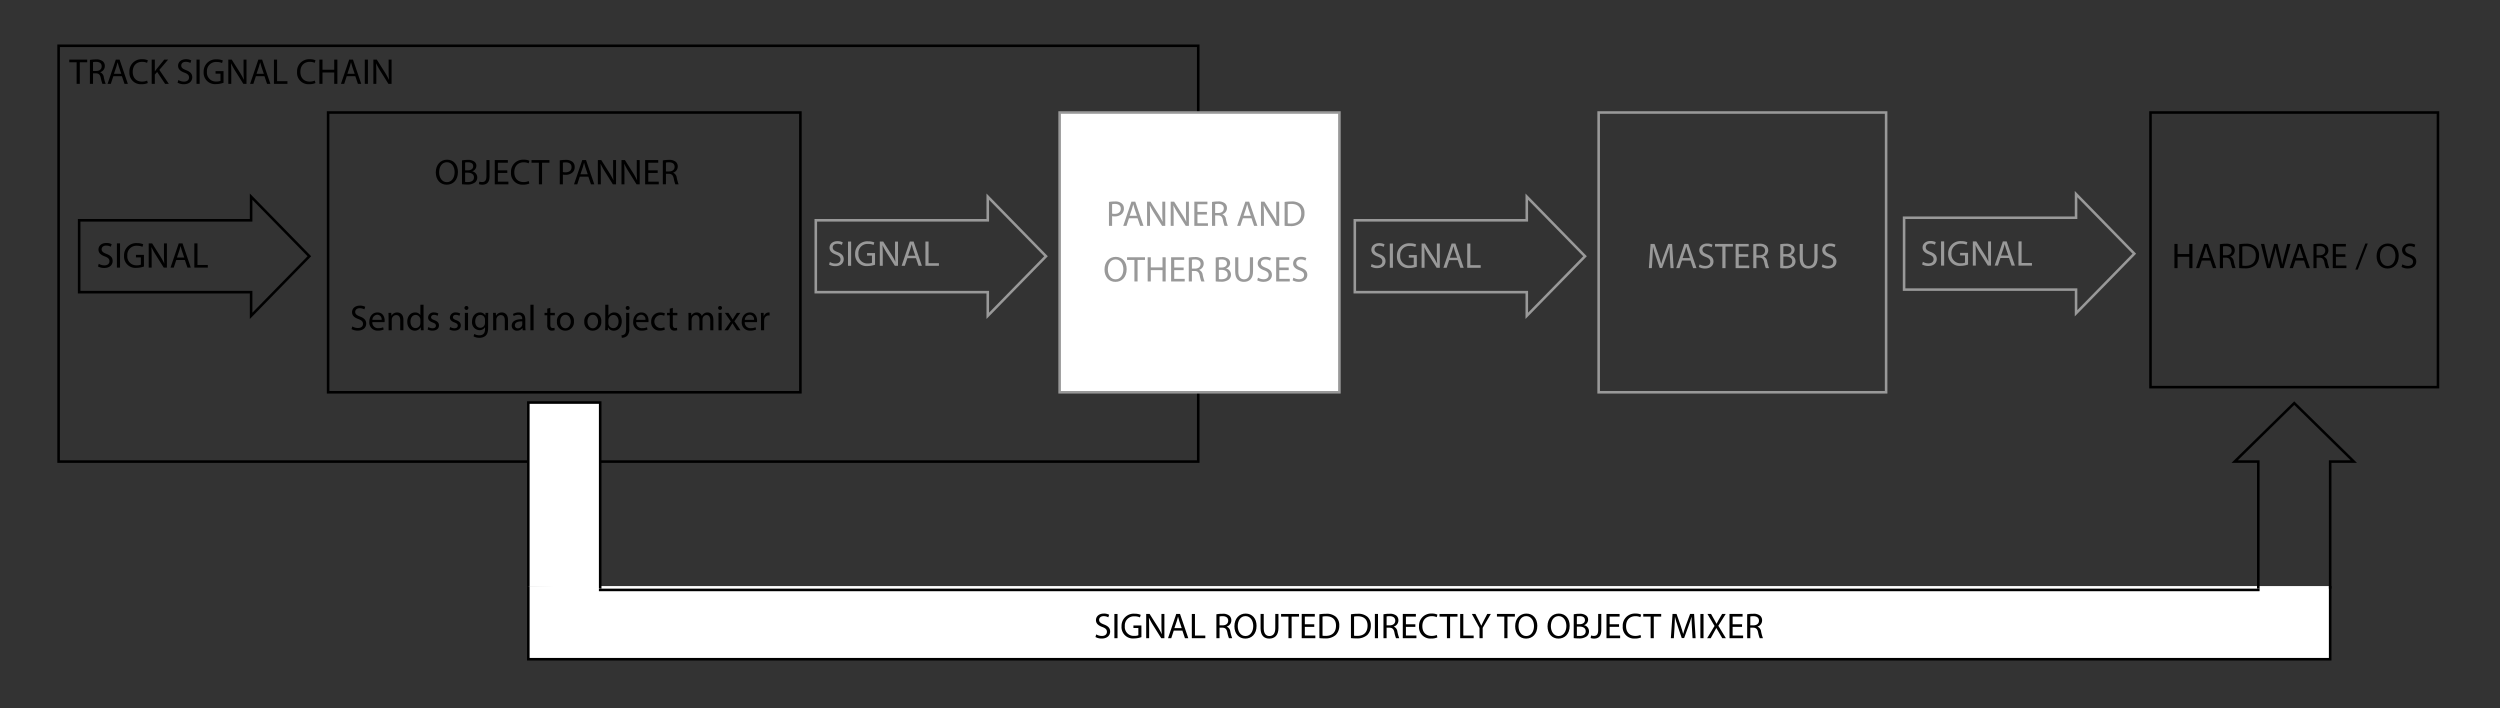 <svg id="Layer_1" data-name="Layer 1" xmlns="http://www.w3.org/2000/svg" width="974" height="276" viewBox="0 0 974 276"><rect x="0" y="0" width="974" height="276" fill="#333333" stroke="none"/><defs><style>.cls-1,.cls-3{fill:none;}.cls-1,.cls-2{stroke:#000;}.cls-1,.cls-2,.cls-3,.cls-4{stroke-miterlimit:10;}.cls-2,.cls-4{fill:#fff;}.cls-3,.cls-4{stroke:#999;}.cls-5{fill:#999;}</style></defs><rect class="cls-1" x="22.833" y="17.833" width="444" height="162"/><polyline class="cls-2" points="205.833 228.333 205.833 256.833 907.833 256.833 907.833 228.333"/><line class="cls-2" x1="880.333" y1="229.833" x2="233.333" y2="229.833"/><polyline class="cls-2" points="233.833 229.333 233.833 156.833 205.833 156.833 205.833 228.333"/><polyline class="cls-1" points="907.833 229.333 907.833 179.833 917.048 179.833 893.836 157.06 870.619 179.833 879.833 179.833 879.833 229.333"/><rect class="cls-1" x="127.833" y="43.833" width="184" height="109"/><rect class="cls-3" x="622.833" y="43.833" width="112" height="109"/><rect class="cls-4" x="412.833" y="43.833" width="109" height="109"/><path d="M178.412,66.988c0,3.25-1.974,4.973-4.383,4.973-2.494,0-4.245-1.933-4.245-4.791,0-3,1.863-4.958,4.384-4.958C176.745,62.212,178.412,64.187,178.412,66.988Zm-7.326.154c0,2.018,1.093,3.825,3.012,3.825s3.025-1.78,3.025-3.923c0-1.877-.98-3.838-3.01-3.838S171.086,65.069,171.086,67.142Z"/><path d="M179.99,62.492a11.814,11.814,0,0,1,2.227-.2,3.9,3.9,0,0,1,2.591.686,1.982,1.982,0,0,1,.785,1.667,2.241,2.241,0,0,1-1.6,2.073v.028a2.434,2.434,0,0,1,1.948,2.368,2.551,2.551,0,0,1-.8,1.891,4.747,4.747,0,0,1-3.264.882,14.244,14.244,0,0,1-1.891-.112Zm1.218,3.866h1.107c1.289,0,2.045-.672,2.045-1.583,0-1.106-.84-1.541-2.073-1.541a5.244,5.244,0,0,0-1.079.084Zm0,4.525a6.545,6.545,0,0,0,1.023.055c1.261,0,2.424-.462,2.424-1.835,0-1.288-1.108-1.82-2.438-1.82h-1.009Z"/><path d="M189.511,62.366h1.218v6.317c0,2.508-1.233,3.278-2.858,3.278a3.944,3.944,0,0,1-1.3-.224l.182-.994a2.911,2.911,0,0,0,1.023.182c1.093,0,1.737-.491,1.737-2.34Z"/><path d="M197.647,67.381h-3.67v3.4h4.09v1.022h-5.309V62.366h5.1v1.023h-3.88v2.983h3.67Z"/><path d="M206.243,71.5a6.048,6.048,0,0,1-2.493.448,4.413,4.413,0,0,1-4.665-4.777,4.7,4.7,0,0,1,4.931-4.958,5.06,5.06,0,0,1,2.241.42l-.294,1a4.422,4.422,0,0,0-1.905-.393c-2.213,0-3.684,1.415-3.684,3.894,0,2.312,1.331,3.8,3.628,3.8a4.888,4.888,0,0,0,1.99-.393Z"/><path d="M209.951,63.4h-2.872V62.366h6.99V63.4h-2.886v8.405h-1.232Z"/><path d="M218.083,62.478a14.144,14.144,0,0,1,2.34-.182,3.884,3.884,0,0,1,2.648.784,2.545,2.545,0,0,1,.826,1.976,2.778,2.778,0,0,1-.729,2.017,3.912,3.912,0,0,1-2.885,1.036,4.2,4.2,0,0,1-.981-.084v3.782h-1.219Zm1.219,4.553a4.154,4.154,0,0,0,1.009.1c1.471,0,2.367-.714,2.367-2.017,0-1.246-.883-1.848-2.227-1.848a5.193,5.193,0,0,0-1.149.1Z"/><path d="M225.882,68.837l-.98,2.97h-1.261l3.207-9.441h1.471l3.221,9.441h-1.3l-1.009-2.97Zm3.1-.952-.925-2.718c-.21-.616-.351-1.176-.49-1.722h-.028c-.14.56-.294,1.134-.477,1.708l-.924,2.732Z"/><path d="M232.923,71.807V62.366h1.331l3.026,4.776a26.744,26.744,0,0,1,1.695,3.068L239,70.2c-.111-1.261-.139-2.409-.139-3.88v-3.95h1.148v9.441h-1.232l-3-4.791a29.976,29.976,0,0,1-1.765-3.151l-.042.014c.07,1.19.1,2.325.1,3.894v4.034Z"/><path d="M242.135,71.807V62.366h1.331l3.026,4.776a26.744,26.744,0,0,1,1.7,3.068l.027-.014c-.111-1.261-.139-2.409-.139-3.88v-3.95h1.148v9.441h-1.232l-3-4.791a29.8,29.8,0,0,1-1.765-3.151l-.042.014c.07,1.19.1,2.325.1,3.894v4.034Z"/><path d="M256.236,67.381h-3.67v3.4h4.09v1.022h-5.309V62.366h5.1v1.023h-3.88v2.983h3.67Z"/><path d="M258.235,62.492a12.7,12.7,0,0,1,2.34-.2,3.864,3.864,0,0,1,2.731.77,2.354,2.354,0,0,1,.742,1.793,2.478,2.478,0,0,1-1.779,2.409v.042a2.356,2.356,0,0,1,1.387,1.906,15.039,15.039,0,0,0,.728,2.591h-1.261a12.245,12.245,0,0,1-.63-2.255c-.28-1.3-.785-1.793-1.891-1.835h-1.149v4.09h-1.218Zm1.218,4.3H260.7c1.3,0,2.128-.714,2.128-1.793,0-1.218-.882-1.751-2.17-1.765a4.963,4.963,0,0,0-1.206.113Z"/><path d="M29.858,24.262H26.987V23.226h6.989v1.036H31.09v8.405H29.858Z"/><path d="M35.023,23.352a12.7,12.7,0,0,1,2.34-.2,3.864,3.864,0,0,1,2.731.77,2.354,2.354,0,0,1,.742,1.793,2.478,2.478,0,0,1-1.779,2.409v.042a2.356,2.356,0,0,1,1.387,1.906,15.039,15.039,0,0,0,.728,2.591H39.911a12.184,12.184,0,0,1-.629-2.256c-.281-1.3-.786-1.793-1.892-1.835H36.242v4.091H35.023Zm1.219,4.3h1.247c1.3,0,2.129-.714,2.129-1.793,0-1.219-.883-1.751-2.171-1.765a5.015,5.015,0,0,0-1.205.112Z"/><path d="M44.152,29.7l-.981,2.97H41.91l3.208-9.441h1.47l3.222,9.441h-1.3L47.5,29.7Zm3.095-.953-.924-2.717c-.21-.616-.351-1.177-.491-1.722H45.8c-.14.56-.294,1.134-.477,1.708L44.4,28.744Z"/><path d="M57.58,32.359a6.048,6.048,0,0,1-2.493.448,4.413,4.413,0,0,1-4.665-4.777,4.7,4.7,0,0,1,4.931-4.958,5.06,5.06,0,0,1,2.241.42l-.294.995a4.422,4.422,0,0,0-1.9-.393c-2.213,0-3.684,1.415-3.684,3.894,0,2.312,1.331,3.8,3.628,3.8a4.88,4.88,0,0,0,1.989-.393Z"/><path d="M59.1,23.226h1.219v4.552h.042c.252-.364.5-.7.742-1.008l2.886-3.544H65.5l-3.418,4.006,3.685,5.435H64.326L61.217,28.03l-.9,1.037v3.6H59.1Z"/><path d="M69.49,31.182a4.314,4.314,0,0,0,2.185.616c1.246,0,1.975-.658,1.975-1.611,0-.882-.5-1.386-1.78-1.877-1.54-.546-2.493-1.344-2.493-2.675,0-1.471,1.219-2.563,3.054-2.563a4.289,4.289,0,0,1,2.087.462l-.336,1a3.749,3.749,0,0,0-1.793-.449c-1.288,0-1.778.77-1.778,1.415,0,.882.574,1.317,1.877,1.821,1.6.616,2.409,1.386,2.409,2.773,0,1.457-1.079,2.718-3.306,2.718a4.873,4.873,0,0,1-2.41-.6Z"/><path d="M77.779,23.226v9.441H76.56V23.226Z"/><path d="M87.091,32.246a8.761,8.761,0,0,1-2.9.519A4.435,4.435,0,0,1,79.345,28a4.735,4.735,0,0,1,5.113-4.874,5.841,5.841,0,0,1,2.354.434l-.3.994a4.893,4.893,0,0,0-2.087-.406,3.531,3.531,0,0,0-3.8,3.8,3.46,3.46,0,0,0,3.642,3.81A3.978,3.978,0,0,0,85.9,31.5V28.689H83.982v-.981h3.109Z"/><path d="M88.95,32.667V23.226h1.331L93.306,28A26.744,26.744,0,0,1,95,31.07l.028-.014c-.112-1.261-.14-2.409-.14-3.88v-3.95h1.148v9.441H94.805l-3-4.791a30.067,30.067,0,0,1-1.765-3.152L90,24.739c.071,1.19.1,2.325.1,3.894v4.034Z"/><path d="M99.689,29.7l-.981,2.97h-1.26l3.207-9.441h1.47l3.222,9.441h-1.3l-1.008-2.97Zm3.1-.953-.925-2.717c-.21-.616-.351-1.177-.491-1.722h-.028c-.14.56-.294,1.134-.476,1.708l-.924,2.731Z"/><path d="M106.73,23.226h1.219v8.418h4.034v1.023H106.73Z"/><path d="M122.9,32.359a6.055,6.055,0,0,1-2.493.448,4.413,4.413,0,0,1-4.666-4.777,4.7,4.7,0,0,1,4.931-4.958,5.06,5.06,0,0,1,2.241.42l-.294.995a4.422,4.422,0,0,0-1.905-.393c-2.213,0-3.683,1.415-3.683,3.894,0,2.312,1.331,3.8,3.627,3.8a4.885,4.885,0,0,0,1.99-.393Z"/><path d="M125.644,23.226v3.95h4.566v-3.95h1.233v9.441H130.21V28.241h-4.566v4.426h-1.219V23.226Z"/><path d="M135.08,29.7l-.98,2.97h-1.261l3.207-9.441h1.471l3.222,9.441h-1.3l-1.009-2.97Zm3.1-.953-.925-2.717c-.21-.616-.35-1.177-.49-1.722h-.028c-.14.56-.294,1.134-.477,1.708l-.924,2.731Z"/><path d="M143.34,23.226v9.441h-1.219V23.226Z"/><path d="M145.467,32.667V23.226H146.8L149.824,28a26.744,26.744,0,0,1,1.695,3.068l.027-.014c-.111-1.261-.139-2.409-.139-3.88v-3.95h1.148v9.441h-1.232l-3-4.791a29.709,29.709,0,0,1-1.765-3.152l-.042.015c.07,1.19.1,2.325.1,3.894v4.034Z"/><path class="cls-5" d="M650.606,100.324c-.07-1.317-.154-2.9-.14-4.077h-.042c-.322,1.107-.715,2.284-1.19,3.586l-1.667,4.581h-.925l-1.526-4.5c-.449-1.331-.828-2.55-1.093-3.671h-.029c-.028,1.177-.1,2.76-.181,4.175l-.253,4.048H642.4l.658-9.441h1.555l1.611,4.567c.392,1.162.714,2.2.952,3.179h.042c.238-.952.574-1.989,1-3.179l1.681-4.567h1.555l.588,9.441h-1.191Z"/><path class="cls-5" d="M655.293,101.5l-.98,2.97h-1.261l3.207-9.441h1.471l3.221,9.441h-1.3l-1.009-2.97Zm3.1-.952-.925-2.718c-.21-.616-.35-1.176-.49-1.722h-.028c-.14.56-.294,1.134-.477,1.708l-.924,2.732Z"/><path class="cls-5" d="M662.165,102.985a4.311,4.311,0,0,0,2.186.616c1.246,0,1.975-.658,1.975-1.61,0-.883-.5-1.387-1.78-1.877-1.54-.547-2.493-1.345-2.493-2.676,0-1.47,1.219-2.563,3.054-2.563a4.289,4.289,0,0,1,2.087.462l-.336.995a3.751,3.751,0,0,0-1.793-.448c-1.288,0-1.779.77-1.779,1.414,0,.883.575,1.317,1.877,1.821,1.6.617,2.41,1.387,2.41,2.773,0,1.457-1.08,2.718-3.306,2.718a4.885,4.885,0,0,1-2.41-.6Z"/><path class="cls-5" d="M671.029,96.065h-2.871V95.029h6.989v1.036h-2.886v8.405h-1.232Z"/><path class="cls-5" d="M681.082,100.044h-3.67v3.4h4.09v1.022h-5.308V95.029h5.1v1.023h-3.88v2.983h3.67Z"/><path class="cls-5" d="M683.081,95.155a12.71,12.71,0,0,1,2.34-.2,3.865,3.865,0,0,1,2.732.77,2.357,2.357,0,0,1,.742,1.793,2.477,2.477,0,0,1-1.779,2.409v.042a2.353,2.353,0,0,1,1.386,1.906,15.1,15.1,0,0,0,.729,2.591H687.97a12.245,12.245,0,0,1-.63-2.255c-.28-1.3-.785-1.793-1.891-1.835H684.3v4.09h-1.219Zm1.219,4.3h1.247c1.3,0,2.129-.714,2.129-1.793,0-1.218-.883-1.751-2.171-1.765a4.946,4.946,0,0,0-1.205.113Z"/><path class="cls-5" d="M693.581,95.155a11.826,11.826,0,0,1,2.228-.2,3.9,3.9,0,0,1,2.591.686,1.982,1.982,0,0,1,.785,1.667,2.243,2.243,0,0,1-1.6,2.073v.028a2.435,2.435,0,0,1,1.948,2.368,2.551,2.551,0,0,1-.8,1.891,4.748,4.748,0,0,1-3.264.882,14.275,14.275,0,0,1-1.892-.112Zm1.219,3.866h1.107c1.289,0,2.044-.672,2.044-1.583,0-1.106-.839-1.541-2.073-1.541a5.232,5.232,0,0,0-1.078.084Zm0,4.525a6.537,6.537,0,0,0,1.023.055c1.26,0,2.423-.462,2.423-1.835,0-1.288-1.107-1.82-2.437-1.82H694.8Z"/><path class="cls-5" d="M702.388,95.029v5.589c0,2.115.938,3.012,2.2,3.012,1.4,0,2.3-.925,2.3-3.012V95.029h1.234v5.505c0,2.9-1.528,4.09-3.573,4.09-1.932,0-3.389-1.107-3.389-4.034V95.029Z"/><path class="cls-5" d="M710.059,102.985a4.31,4.31,0,0,0,2.185.616c1.247,0,1.975-.658,1.975-1.61,0-.883-.5-1.387-1.779-1.877-1.54-.547-2.493-1.345-2.493-2.676,0-1.47,1.218-2.563,3.053-2.563a4.289,4.289,0,0,1,2.087.462l-.336.995a3.744,3.744,0,0,0-1.793-.448c-1.288,0-1.779.77-1.779,1.414,0,.883.575,1.317,1.878,1.821,1.6.617,2.409,1.387,2.409,2.773,0,1.457-1.079,2.718-3.306,2.718a4.885,4.885,0,0,1-2.41-.6Z"/><path d="M427.1,247.156a4.311,4.311,0,0,0,2.186.616c1.246,0,1.974-.658,1.974-1.611,0-.882-.5-1.386-1.779-1.876-1.54-.547-2.493-1.345-2.493-2.676,0-1.47,1.218-2.563,3.053-2.563a4.289,4.289,0,0,1,2.087.462l-.336.995a3.744,3.744,0,0,0-1.793-.448c-1.288,0-1.778.77-1.778,1.414,0,.882.574,1.317,1.877,1.821,1.6.617,2.409,1.387,2.409,2.774,0,1.456-1.079,2.717-3.305,2.717a4.886,4.886,0,0,1-2.411-.6Z"/><path d="M435.385,239.2v9.441h-1.219V239.2Z"/><path d="M444.7,248.221a8.794,8.794,0,0,1-2.9.518,4.435,4.435,0,0,1-4.847-4.763,4.736,4.736,0,0,1,5.114-4.874,5.836,5.836,0,0,1,2.353.434l-.3,1a4.872,4.872,0,0,0-2.087-.407,3.531,3.531,0,0,0-3.8,3.8,3.46,3.46,0,0,0,3.641,3.81,3.974,3.974,0,0,0,1.625-.252v-2.815h-1.919v-.981h3.11Z"/><path d="M446.556,248.641V239.2h1.331l3.025,4.776a26.609,26.609,0,0,1,1.7,3.068l.027-.014c-.111-1.261-.14-2.409-.14-3.88V239.2h1.149v9.441h-1.233l-3-4.791a29.962,29.962,0,0,1-1.764-3.151l-.042.014c.07,1.19.1,2.325.1,3.894v4.034Z"/><path d="M457.3,245.671l-.98,2.97h-1.261l3.207-9.441h1.471l3.221,9.441h-1.3l-1.008-2.97Zm3.1-.952L459.466,242c-.21-.616-.35-1.176-.49-1.722h-.028c-.14.56-.294,1.134-.477,1.708l-.924,2.732Z"/><path d="M464.335,239.2h1.219v8.418h4.034v1.023h-5.253Z"/><path d="M473.911,239.326a12.71,12.71,0,0,1,2.34-.2,3.866,3.866,0,0,1,2.732.77,2.357,2.357,0,0,1,.742,1.793,2.478,2.478,0,0,1-1.779,2.409v.042a2.353,2.353,0,0,1,1.386,1.906,15.1,15.1,0,0,0,.729,2.591H478.8a12.245,12.245,0,0,1-.63-2.255c-.28-1.3-.785-1.793-1.891-1.835H475.13v4.09h-1.219Zm1.219,4.3h1.247c1.3,0,2.129-.714,2.129-1.793,0-1.218-.883-1.751-2.171-1.765a4.946,4.946,0,0,0-1.2.113Z"/><path d="M489.553,243.823c0,3.249-1.975,4.972-4.384,4.972-2.494,0-4.245-1.933-4.245-4.791,0-3,1.863-4.958,4.385-4.958C487.886,239.046,489.553,241.021,489.553,243.823Zm-7.326.153c0,2.017,1.093,3.825,3.012,3.825s3.025-1.78,3.025-3.923c0-1.877-.98-3.838-3.011-3.838S482.227,241.9,482.227,243.976Z"/><path d="M492.35,239.2v5.589c0,2.115.938,3.012,2.2,3.012,1.4,0,2.3-.925,2.3-3.012V239.2h1.233v5.505c0,2.9-1.527,4.09-3.572,4.09-1.932,0-3.389-1.107-3.389-4.034V239.2Z"/><path d="M501.982,240.237h-2.871V239.2H506.1v1.037h-2.886v8.4h-1.232Z"/><path d="M512.035,244.215h-3.669v3.4h4.089v1.023h-5.308V239.2h5.1v1.022h-3.879v2.984h3.669Z"/><path d="M514.035,239.326a17.461,17.461,0,0,1,2.591-.2,5.414,5.414,0,0,1,3.825,1.176,4.354,4.354,0,0,1,1.33,3.39,4.99,4.99,0,0,1-1.359,3.67,5.817,5.817,0,0,1-4.175,1.359,19.659,19.659,0,0,1-2.212-.112Zm1.218,8.349a7.847,7.847,0,0,0,1.233.069c2.605,0,4.02-1.457,4.02-4.006.014-2.227-1.247-3.641-3.824-3.641a6.953,6.953,0,0,0-1.429.125Z"/><path d="M526.326,239.326a17.475,17.475,0,0,1,2.592-.2,5.414,5.414,0,0,1,3.825,1.176,4.354,4.354,0,0,1,1.33,3.39,4.99,4.99,0,0,1-1.359,3.67,5.817,5.817,0,0,1-4.175,1.359,19.692,19.692,0,0,1-2.213-.112Zm1.219,8.349a7.847,7.847,0,0,0,1.233.069c2.605,0,4.02-1.457,4.02-4.006.014-2.227-1.247-3.641-3.824-3.641a6.953,6.953,0,0,0-1.429.125Z"/><path d="M536.868,239.2v9.441H535.65V239.2Z"/><path d="M539,239.326a12.71,12.71,0,0,1,2.34-.2,3.865,3.865,0,0,1,2.732.77,2.357,2.357,0,0,1,.742,1.793,2.478,2.478,0,0,1-1.779,2.409v.042a2.353,2.353,0,0,1,1.386,1.906,15.1,15.1,0,0,0,.729,2.591h-1.261a12.245,12.245,0,0,1-.63-2.255c-.28-1.3-.785-1.793-1.891-1.835h-1.149v4.09H539Zm1.219,4.3h1.247c1.3,0,2.129-.714,2.129-1.793,0-1.218-.883-1.751-2.171-1.765a4.946,4.946,0,0,0-1.2.113Z"/><path d="M551.416,244.215h-3.67v3.4h4.09v1.023h-5.308V239.2h5.1v1.022h-3.88v2.984h3.67Z"/><path d="M560.014,248.333a6.052,6.052,0,0,1-2.493.448A4.413,4.413,0,0,1,552.856,244a4.7,4.7,0,0,1,4.93-4.958,5.069,5.069,0,0,1,2.242.42l-.294.994a4.454,4.454,0,0,0-1.906-.392c-2.212,0-3.683,1.415-3.683,3.894,0,2.312,1.331,3.8,3.628,3.8a4.88,4.88,0,0,0,1.989-.393Z"/><path d="M563.721,240.237H560.85V239.2h6.989v1.037h-2.886v8.4h-1.232Z"/><path d="M568.886,239.2h1.219v8.418h4.034v1.023h-5.253Z"/><path d="M576.419,248.641v-4.006l-2.984-5.435h1.388l1.33,2.605c.364.715.644,1.289.938,1.947h.028c.266-.616.588-1.232.953-1.947l1.359-2.605h1.387l-3.166,5.421v4.02Z"/><path d="M586.078,240.237h-2.871V239.2h6.99v1.037h-2.886v8.4h-1.233Z"/><path d="M598.934,243.823c0,3.249-1.975,4.972-4.384,4.972-2.494,0-4.245-1.933-4.245-4.791,0-3,1.863-4.958,4.385-4.958C597.267,239.046,598.934,241.021,598.934,243.823Zm-7.326.153c0,2.017,1.093,3.825,3.011,3.825,1.934,0,3.026-1.78,3.026-3.923,0-1.877-.981-3.838-3.011-3.838S591.608,241.9,591.608,243.976Z"/><path d="M611.547,243.823c0,3.249-1.974,4.972-4.384,4.972-2.494,0-4.245-1.933-4.245-4.791,0-3,1.864-4.958,4.385-4.958C609.88,239.046,611.547,241.021,611.547,243.823Zm-7.326.153c0,2.017,1.093,3.825,3.012,3.825s3.025-1.78,3.025-3.923c0-1.877-.98-3.838-3.011-3.838S604.221,241.9,604.221,243.976Z"/><path d="M613.125,239.326a11.826,11.826,0,0,1,2.228-.2,3.9,3.9,0,0,1,2.591.686,1.982,1.982,0,0,1,.785,1.667,2.243,2.243,0,0,1-1.6,2.073v.028a2.433,2.433,0,0,1,1.947,2.367,2.551,2.551,0,0,1-.8,1.892,4.748,4.748,0,0,1-3.264.882,14.275,14.275,0,0,1-1.892-.112Zm1.219,3.866h1.107c1.289,0,2.044-.672,2.044-1.583,0-1.106-.839-1.541-2.073-1.541a5.232,5.232,0,0,0-1.078.084Zm0,4.525a6.537,6.537,0,0,0,1.023.055c1.26,0,2.423-.462,2.423-1.835,0-1.288-1.107-1.82-2.437-1.82h-1.009Z"/><path d="M622.647,239.2h1.218v6.317c0,2.508-1.233,3.278-2.858,3.278a3.955,3.955,0,0,1-1.3-.224l.183-1a2.882,2.882,0,0,0,1.023.183c1.092,0,1.737-.491,1.737-2.34Z"/><path d="M630.782,244.215h-3.67v3.4H631.2v1.023h-5.308V239.2h5.1v1.022h-3.88v2.984h3.67Z"/><path d="M639.378,248.333a6.048,6.048,0,0,1-2.493.448A4.413,4.413,0,0,1,632.22,244a4.7,4.7,0,0,1,4.931-4.958,5.064,5.064,0,0,1,2.241.42l-.294.994a4.453,4.453,0,0,0-1.9-.392c-2.213,0-3.684,1.415-3.684,3.894,0,2.312,1.331,3.8,3.628,3.8a4.88,4.88,0,0,0,1.989-.393Z"/><path d="M643.085,240.237h-2.871V239.2H647.2v1.037h-2.885v8.4h-1.233Z"/><path d="M659.174,244.494c-.069-1.316-.153-2.9-.139-4.076h-.042c-.323,1.107-.715,2.283-1.191,3.586l-1.667,4.581h-.925l-1.526-4.5c-.448-1.331-.827-2.55-1.093-3.671h-.028c-.028,1.177-.1,2.76-.182,4.175l-.253,4.048h-1.162l.658-9.441h1.555l1.611,4.566c.392,1.163.714,2.2.953,3.18h.042c.238-.953.574-1.989,1-3.18l1.68-4.566h1.555l.588,9.441h-1.191Z"/><path d="M663.693,239.2v9.441h-1.219V239.2Z"/><path d="M670.989,248.641l-1.205-2.087c-.491-.8-.8-1.317-1.092-1.863h-.029c-.266.546-.532,1.051-1.022,1.877l-1.135,2.073h-1.4l2.885-4.776-2.774-4.665h1.415l1.247,2.213c.35.617.616,1.093.868,1.6h.042c.267-.56.5-1,.855-1.6l1.289-2.213h1.4l-2.872,4.594,2.943,4.847Z"/><path d="M678.7,244.215h-3.669v3.4h4.089v1.023h-5.308V239.2h5.1v1.022h-3.879v2.984H678.7Z"/><path d="M680.7,239.326a12.718,12.718,0,0,1,2.34-.2,3.865,3.865,0,0,1,2.732.77,2.357,2.357,0,0,1,.742,1.793,2.478,2.478,0,0,1-1.779,2.409v.042a2.353,2.353,0,0,1,1.386,1.906,15.1,15.1,0,0,0,.729,2.591H685.59a12.245,12.245,0,0,1-.63-2.255c-.28-1.3-.785-1.793-1.891-1.835H681.92v4.09H680.7Zm1.219,4.3h1.247c1.3,0,2.129-.714,2.129-1.793,0-1.218-.883-1.751-2.171-1.765a4.952,4.952,0,0,0-1.205.113Z"/><path d="M137.266,127.182a4.32,4.32,0,0,0,2.185.616c1.247,0,1.975-.658,1.975-1.611,0-.882-.5-1.386-1.779-1.877-1.54-.546-2.493-1.344-2.493-2.675,0-1.471,1.218-2.563,3.053-2.563a4.289,4.289,0,0,1,2.087.462l-.336.995a3.742,3.742,0,0,0-1.793-.449c-1.288,0-1.778.77-1.778,1.415,0,.882.574,1.317,1.877,1.821,1.6.616,2.409,1.386,2.409,2.773,0,1.457-1.079,2.718-3.305,2.718a4.875,4.875,0,0,1-2.411-.6Z"/><path d="M145.065,125.5a2.172,2.172,0,0,0,2.325,2.353,4.441,4.441,0,0,0,1.877-.35l.21.883a5.494,5.494,0,0,1-2.255.42,3.149,3.149,0,0,1-3.334-3.418c0-2.045,1.2-3.656,3.18-3.656,2.213,0,2.8,1.947,2.8,3.194a4.647,4.647,0,0,1-.042.574Zm3.614-.883a1.754,1.754,0,0,0-1.709-2,2.044,2.044,0,0,0-1.892,2Z"/><path d="M151.392,123.722c0-.7-.014-1.274-.056-1.835h1.093l.069,1.121h.029a2.493,2.493,0,0,1,2.241-1.275c.938,0,2.4.56,2.4,2.885v4.049H155.93v-3.908c0-1.093-.406-2-1.568-2a1.753,1.753,0,0,0-1.654,1.26,1.806,1.806,0,0,0-.084.575v4.076h-1.232Z"/><path d="M165.017,118.722v8.194c0,.6.014,1.288.056,1.751h-1.107l-.056-1.177h-.028a2.509,2.509,0,0,1-2.311,1.331c-1.639,0-2.9-1.387-2.9-3.446-.013-2.255,1.387-3.642,3.04-3.642a2.266,2.266,0,0,1,2.045,1.037h.029v-4.048Zm-1.232,5.925a2.19,2.19,0,0,0-.057-.519,1.813,1.813,0,0,0-1.778-1.428c-1.276,0-2.032,1.12-2.032,2.619,0,1.373.672,2.507,2,2.507a1.853,1.853,0,0,0,1.807-1.47,2.152,2.152,0,0,0,.057-.533Z"/><path d="M166.89,127.406a3.233,3.233,0,0,0,1.625.49c.9,0,1.316-.448,1.316-1.008,0-.588-.349-.911-1.26-1.247-1.219-.434-1.793-1.106-1.793-1.919a2.091,2.091,0,0,1,2.34-1.989,3.392,3.392,0,0,1,1.667.42l-.309.9a2.644,2.644,0,0,0-1.387-.392c-.728,0-1.135.42-1.135.924,0,.56.407.812,1.289,1.149,1.177.448,1.779,1.036,1.779,2.045,0,1.191-.924,2.031-2.535,2.031a3.872,3.872,0,0,1-1.906-.462Z"/><path d="M175.4,127.406a3.229,3.229,0,0,0,1.625.49c.9,0,1.316-.448,1.316-1.008,0-.588-.35-.911-1.261-1.247-1.218-.434-1.793-1.106-1.793-1.919a2.092,2.092,0,0,1,2.34-1.989,3.389,3.389,0,0,1,1.667.42l-.308.9a2.644,2.644,0,0,0-1.387-.392c-.729,0-1.135.42-1.135.924,0,.56.406.812,1.289,1.149,1.177.448,1.779,1.036,1.779,2.045,0,1.191-.924,2.031-2.536,2.031a3.871,3.871,0,0,1-1.905-.462Z"/><path d="M182.487,119.982a.764.764,0,0,1-1.528,0,.752.752,0,0,1,.771-.77A.732.732,0,0,1,182.487,119.982Zm-1.373,8.685v-6.78h1.232v6.78Z"/><path d="M190.23,121.887c-.028.49-.056,1.037-.056,1.863v3.936c0,1.555-.308,2.508-.967,3.1a3.593,3.593,0,0,1-2.464.813,4.381,4.381,0,0,1-2.256-.561l.308-.938a3.826,3.826,0,0,0,1.99.532c1.26,0,2.184-.658,2.184-2.367V127.5h-.027a2.419,2.419,0,0,1-2.157,1.135,3.031,3.031,0,0,1-2.886-3.306c0-2.3,1.5-3.6,3.053-3.6a2.255,2.255,0,0,1,2.116,1.177h.028l.056-1.023Zm-1.275,2.676a1.729,1.729,0,0,0-.07-.561,1.775,1.775,0,0,0-1.723-1.3c-1.176,0-2.016.994-2.016,2.563,0,1.331.672,2.438,2,2.438a1.8,1.8,0,0,0,1.709-1.261,2.179,2.179,0,0,0,.1-.659Z"/><path d="M192.131,123.722c0-.7-.013-1.274-.055-1.835h1.092l.07,1.121h.028a2.493,2.493,0,0,1,2.241-1.275c.939,0,2.4.56,2.4,2.885v4.049h-1.234v-3.908c0-1.093-.405-2-1.568-2a1.752,1.752,0,0,0-1.653,1.26,1.778,1.778,0,0,0-.084.575v4.076h-1.233Z"/><path d="M203.655,128.667l-.1-.855h-.042a2.522,2.522,0,0,1-2.073,1.009,1.932,1.932,0,0,1-2.074-1.947c0-1.639,1.458-2.535,4.077-2.522v-.14a1.4,1.4,0,0,0-1.541-1.569,3.383,3.383,0,0,0-1.765.5l-.28-.813a4.209,4.209,0,0,1,2.227-.6c2.074,0,2.577,1.415,2.577,2.774v2.535a9.554,9.554,0,0,0,.113,1.625Zm-.182-3.46c-1.345-.028-2.872.21-2.872,1.527a1.09,1.09,0,0,0,1.163,1.176,1.688,1.688,0,0,0,1.639-1.134,1.286,1.286,0,0,0,.07-.392Z"/><path d="M206.649,118.722h1.232v9.945h-1.232Z"/><path d="M214.406,119.94v1.947h1.764v.939h-1.764v3.656c0,.84.237,1.316.923,1.316a2.743,2.743,0,0,0,.715-.084l.056.925a3.018,3.018,0,0,1-1.093.168,1.7,1.7,0,0,1-1.33-.519,2.5,2.5,0,0,1-.476-1.764v-3.7H212.15v-.939H213.2v-1.625Z"/><path d="M223.607,125.221a3.314,3.314,0,0,1-3.376,3.6,3.224,3.224,0,0,1-3.25-3.488,3.31,3.31,0,0,1,3.362-3.6A3.211,3.211,0,0,1,223.607,125.221Zm-5.379.07c0,1.485.854,2.605,2.058,2.605,1.177,0,2.06-1.106,2.06-2.633,0-1.148-.574-2.605-2.031-2.605S218.228,124,218.228,125.291Z"/><path d="M234.26,125.221a3.314,3.314,0,0,1-3.376,3.6,3.224,3.224,0,0,1-3.25-3.488,3.311,3.311,0,0,1,3.362-3.6A3.211,3.211,0,0,1,234.26,125.221Zm-5.379.07c0,1.485.855,2.605,2.059,2.605,1.177,0,2.059-1.106,2.059-2.633,0-1.148-.574-2.605-2.031-2.605S228.881,124,228.881,125.291Z"/><path d="M235.755,128.667c.028-.463.056-1.149.056-1.751v-8.194h1.219v4.258h.028a2.524,2.524,0,0,1,2.31-1.247c1.682,0,2.873,1.4,2.859,3.46,0,2.423-1.527,3.628-3.04,3.628a2.416,2.416,0,0,1-2.27-1.275h-.042l-.055,1.121Zm1.275-2.717a2.4,2.4,0,0,0,.055.448,1.9,1.9,0,0,0,1.85,1.442c1.288,0,2.058-1.05,2.058-2.605,0-1.359-.7-2.521-2.016-2.521a1.964,1.964,0,0,0-1.877,1.512,2.448,2.448,0,0,0-.07.5Z"/><path d="M242.124,130.628a2,2,0,0,0,1.345-.518c.336-.392.462-.925.462-2.55v-5.673h1.232v6.149a3.72,3.72,0,0,1-.812,2.788,3.129,3.129,0,0,1-2.1.771Zm3.18-10.646a.724.724,0,0,1-.77.757.736.736,0,0,1-.757-.757.754.754,0,0,1,.784-.77A.729.729,0,0,1,245.3,119.982Z"/><path d="M247.865,125.5a2.171,2.171,0,0,0,2.325,2.353,4.441,4.441,0,0,0,1.877-.35l.21.883a5.494,5.494,0,0,1-2.255.42,3.149,3.149,0,0,1-3.334-3.418c0-2.045,1.205-3.656,3.18-3.656,2.212,0,2.8,1.947,2.8,3.194a4.647,4.647,0,0,1-.042.574Zm3.614-.883a1.754,1.754,0,0,0-1.709-2,2.044,2.044,0,0,0-1.892,2Z"/><path d="M259.025,128.415a4.549,4.549,0,0,1-1.948.392,3.222,3.222,0,0,1-3.376-3.46,3.445,3.445,0,0,1,3.642-3.6,4.12,4.12,0,0,1,1.709.35l-.28.953a2.858,2.858,0,0,0-1.429-.322,2.556,2.556,0,0,0-.042,5.1,3.51,3.51,0,0,0,1.514-.336Z"/><path d="M262.131,119.94v1.947H263.9v.939h-1.765v3.656c0,.84.237,1.316.924,1.316a2.75,2.75,0,0,0,.715-.084l.056.925a3.026,3.026,0,0,1-1.093.168,1.7,1.7,0,0,1-1.33-.519,2.5,2.5,0,0,1-.477-1.764v-3.7h-1.051v-.939h1.051v-1.625Z"/><path d="M268.247,123.722c0-.7-.013-1.274-.055-1.835h1.078l.056,1.093h.042a2.335,2.335,0,0,1,2.129-1.247,2,2,0,0,1,1.919,1.359h.029a2.783,2.783,0,0,1,.756-.883,2.313,2.313,0,0,1,1.5-.476c.9,0,2.227.589,2.227,2.942v3.992h-1.205v-3.838c0-1.3-.477-2.087-1.471-2.087a1.6,1.6,0,0,0-1.457,1.12,2.062,2.062,0,0,0-.1.616v4.189h-1.2v-4.062c0-1.079-.476-1.863-1.415-1.863a1.685,1.685,0,0,0-1.527,1.232,1.706,1.706,0,0,0-.1.6v4.091h-1.2Z"/><path d="M281.3,119.982a.764.764,0,0,1-1.527,0,.751.751,0,0,1,.77-.77A.732.732,0,0,1,281.3,119.982Zm-1.373,8.685v-6.78h1.233v6.78Z"/><path d="M283.774,121.887l.967,1.457c.252.378.461.729.686,1.107h.042c.224-.407.448-.757.672-1.121l.953-1.443h1.33l-2.31,3.278,2.38,3.5h-1.4l-1-1.527c-.266-.392-.49-.771-.729-1.177h-.027c-.225.406-.463.771-.715,1.177l-.98,1.527h-1.359l2.41-3.46-2.3-3.32Z"/><path d="M290.158,125.5a2.171,2.171,0,0,0,2.325,2.353,4.441,4.441,0,0,0,1.877-.35l.21.883a5.494,5.494,0,0,1-2.255.42,3.149,3.149,0,0,1-3.334-3.418c0-2.045,1.2-3.656,3.179-3.656,2.213,0,2.8,1.947,2.8,3.194a4.647,4.647,0,0,1-.042.574Zm3.614-.883a1.755,1.755,0,0,0-1.709-2,2.044,2.044,0,0,0-1.892,2Z"/><path d="M296.486,124c0-.8-.014-1.485-.056-2.115h1.078l.042,1.331h.057a2.032,2.032,0,0,1,1.877-1.485,1.33,1.33,0,0,1,.349.042v1.163a1.851,1.851,0,0,0-.42-.042,1.729,1.729,0,0,0-1.653,1.582,3.6,3.6,0,0,0-.056.575v3.614h-1.218Z"/><path class="cls-5" d="M432.052,78.671a14.154,14.154,0,0,1,2.34-.182,3.88,3.88,0,0,1,2.648.784,2.541,2.541,0,0,1,.827,1.975,2.775,2.775,0,0,1-.729,2.017,3.916,3.916,0,0,1-2.887,1.037,4.2,4.2,0,0,1-.98-.084V88h-1.219Zm1.219,4.552a4.1,4.1,0,0,0,1.01.1c1.47,0,2.367-.714,2.367-2.017,0-1.247-.883-1.849-2.229-1.849a5.125,5.125,0,0,0-1.148.1Z"/><path class="cls-5" d="M439.853,85.03,438.872,88h-1.261l3.207-9.441h1.47L445.511,88h-1.3L443.2,85.03Zm3.1-.953-.926-2.717c-.209-.616-.35-1.177-.49-1.722h-.028c-.14.56-.3,1.134-.476,1.708l-.924,2.731Z"/><path class="cls-5" d="M446.892,88V78.559h1.332l3.025,4.776a27.072,27.072,0,0,1,1.7,3.068l.027-.014c-.111-1.261-.141-2.409-.141-3.88v-3.95h1.149V88h-1.233l-3-4.791a29.859,29.859,0,0,1-1.763-3.152l-.043.015c.07,1.19.1,2.325.1,3.894V88Z"/><path class="cls-5" d="M456.105,88V78.559h1.33l3.025,4.776a26.609,26.609,0,0,1,1.7,3.068l.027-.014c-.111-1.261-.139-2.409-.139-3.88v-3.95h1.149V88H461.96l-3-4.791a29.887,29.887,0,0,1-1.765-3.152l-.041.015c.07,1.19.1,2.325.1,3.894V88Z"/><path class="cls-5" d="M470.2,83.574h-3.669v3.4h4.089V88h-5.308V78.559h5.1v1.022h-3.88v2.984H470.2Z"/><path class="cls-5" d="M472.2,78.685a12.694,12.694,0,0,1,2.34-.2,3.86,3.86,0,0,1,2.731.77,2.354,2.354,0,0,1,.742,1.793,2.476,2.476,0,0,1-1.779,2.409V83.5a2.351,2.351,0,0,1,1.386,1.906A15.2,15.2,0,0,0,478.353,88h-1.26a12.209,12.209,0,0,1-.631-2.256c-.279-1.3-.785-1.793-1.89-1.834h-1.149V88H472.2Zm1.219,4.3h1.246c1.3,0,2.129-.714,2.129-1.793,0-1.219-.883-1.751-2.17-1.765a5,5,0,0,0-1.2.112Z"/><path class="cls-5" d="M484.232,85.03,483.251,88H481.99l3.207-9.441h1.47L489.89,88h-1.3l-1.008-2.97Zm3.095-.953L486.4,81.36c-.209-.616-.35-1.177-.491-1.722h-.027c-.141.56-.3,1.134-.476,1.708l-.924,2.731Z"/><path class="cls-5" d="M491.273,88V78.559h1.33l3.025,4.776a26.609,26.609,0,0,1,1.7,3.068l.027-.014c-.111-1.261-.139-2.409-.139-3.88v-3.95h1.149V88h-1.233l-3-4.791a29.887,29.887,0,0,1-1.765-3.152l-.041.015c.07,1.19.1,2.325.1,3.894V88Z"/><path class="cls-5" d="M500.484,78.685a17.464,17.464,0,0,1,2.592-.2,5.413,5.413,0,0,1,3.824,1.176,4.351,4.351,0,0,1,1.33,3.39,4.991,4.991,0,0,1-1.36,3.67,5.811,5.811,0,0,1-4.173,1.359,19.639,19.639,0,0,1-2.213-.112Zm1.218,8.349a7.839,7.839,0,0,0,1.233.069c2.605,0,4.019-1.456,4.019-4.006.014-2.227-1.246-3.642-3.824-3.642a6.935,6.935,0,0,0-1.428.126Z"/><path class="cls-5" d="M438.945,104.848c0,3.25-1.975,4.973-4.383,4.973-2.494,0-4.246-1.933-4.246-4.791,0-3,1.863-4.958,4.385-4.958C437.279,100.072,438.945,102.047,438.945,104.848Zm-7.327.154c0,2.017,1.094,3.824,3.012,3.824,1.934,0,3.028-1.779,3.028-3.922,0-1.877-.983-3.838-3.012-3.838S431.618,102.929,431.618,105Z"/><path class="cls-5" d="M441.966,101.262H439.1v-1.036h6.988v1.036H443.2v8.405h-1.233Z"/><path class="cls-5" d="M448.349,100.226v3.95h4.566v-3.95h1.233v9.441h-1.233v-4.426h-4.566v4.426H447.13v-9.441Z"/><path class="cls-5" d="M461.148,105.241h-3.67v3.4h4.09v1.023h-5.309v-9.441h5.1v1.022h-3.879v2.984h3.67Z"/><path class="cls-5" d="M463.146,100.352a12.718,12.718,0,0,1,2.34-.2,3.868,3.868,0,0,1,2.732.77,2.357,2.357,0,0,1,.742,1.793,2.479,2.479,0,0,1-1.779,2.409v.042a2.356,2.356,0,0,1,1.387,1.906,14.944,14.944,0,0,0,.728,2.591h-1.261a12.1,12.1,0,0,1-.629-2.256c-.282-1.3-.786-1.793-1.893-1.835h-1.148v4.091h-1.219Zm1.219,4.3h1.248c1.3,0,2.129-.714,2.129-1.793,0-1.219-.883-1.751-2.172-1.765a5.028,5.028,0,0,0-1.2.112Z"/><path class="cls-5" d="M473.646,100.352a11.826,11.826,0,0,1,2.228-.2,3.9,3.9,0,0,1,2.59.686,1.98,1.98,0,0,1,.785,1.667,2.24,2.24,0,0,1-1.6,2.073v.028a2.433,2.433,0,0,1,1.947,2.367,2.547,2.547,0,0,1-.8,1.891,4.745,4.745,0,0,1-3.264.883,14.262,14.262,0,0,1-1.892-.112Zm1.219,3.866h1.107c1.289,0,2.045-.672,2.045-1.583,0-1.106-.84-1.541-2.072-1.541a5.249,5.249,0,0,0-1.08.084Zm0,4.525a6.529,6.529,0,0,0,1.023.055c1.26,0,2.424-.462,2.424-1.835,0-1.288-1.108-1.821-2.438-1.821h-1.009Z"/><path class="cls-5" d="M482.452,100.226v5.589c0,2.115.94,3.011,2.2,3.011,1.4,0,2.3-.924,2.3-3.011v-5.589h1.234v5.5c0,2.9-1.527,4.09-3.572,4.09-1.934,0-3.391-1.107-3.391-4.034v-5.561Z"/><path class="cls-5" d="M490.124,108.182a4.315,4.315,0,0,0,2.186.616c1.246,0,1.975-.658,1.975-1.611,0-.882-.5-1.386-1.78-1.877-1.541-.546-2.494-1.344-2.494-2.675,0-1.471,1.219-2.563,3.055-2.563a4.284,4.284,0,0,1,2.086.462l-.336.995a3.742,3.742,0,0,0-1.793-.449c-1.287,0-1.778.77-1.778,1.415,0,.882.575,1.317,1.877,1.821,1.6.616,2.409,1.386,2.409,2.773,0,1.457-1.079,2.718-3.305,2.718a4.868,4.868,0,0,1-2.41-.6Z"/><path class="cls-5" d="M502.083,105.241h-3.67v3.4h4.09v1.023H497.2v-9.441h5.1v1.022h-3.879v2.984h3.67Z"/><path class="cls-5" d="M503.913,108.182a4.327,4.327,0,0,0,2.186.616c1.246,0,1.975-.658,1.975-1.611,0-.882-.5-1.386-1.78-1.877-1.539-.546-2.492-1.344-2.492-2.675,0-1.471,1.219-2.563,3.053-2.563a4.293,4.293,0,0,1,2.088.462l-.336.995a3.756,3.756,0,0,0-1.793-.449c-1.289,0-1.779.77-1.779,1.415,0,.882.574,1.317,1.876,1.821,1.6.616,2.411,1.386,2.411,2.773,0,1.457-1.08,2.718-3.307,2.718a4.879,4.879,0,0,1-2.41-.6Z"/><path class="cls-5" d="M323.308,102.07a4.32,4.32,0,0,0,2.185.616c1.247,0,1.975-.658,1.975-1.611,0-.882-.5-1.387-1.779-1.877-1.54-.546-2.493-1.345-2.493-2.675,0-1.471,1.218-2.564,3.053-2.564a4.276,4.276,0,0,1,2.087.463l-.336.994a3.756,3.756,0,0,0-1.793-.448c-1.288,0-1.778.77-1.778,1.415,0,.882.574,1.317,1.877,1.82,1.6.617,2.409,1.387,2.409,2.774,0,1.457-1.079,2.718-3.3,2.718a4.875,4.875,0,0,1-2.411-.6Z"/><path class="cls-5" d="M331.6,94.114v9.441h-1.219V94.114Z"/><path class="cls-5" d="M340.91,103.134a8.794,8.794,0,0,1-2.9.519,4.436,4.436,0,0,1-4.847-4.763,4.737,4.737,0,0,1,5.114-4.875,5.818,5.818,0,0,1,2.353.435l-.3.994a4.893,4.893,0,0,0-2.087-.406,3.531,3.531,0,0,0-3.8,3.8,3.461,3.461,0,0,0,3.642,3.81,3.974,3.974,0,0,0,1.625-.252V99.576H337.8V98.6h3.11Z"/><path class="cls-5" d="M342.768,103.555V94.114H344.1l3.025,4.776a26.678,26.678,0,0,1,1.7,3.068l.027-.014c-.111-1.261-.14-2.409-.14-3.88v-3.95h1.149v9.441h-1.233l-3-4.791a29.973,29.973,0,0,1-1.764-3.152l-.042.014c.07,1.191.1,2.325.1,3.894v4.035Z"/><path class="cls-5" d="M353.507,100.585l-.98,2.97h-1.261l3.207-9.441h1.471l3.221,9.441h-1.3l-1.008-2.97Zm3.1-.953-.925-2.717c-.21-.616-.351-1.177-.49-1.723h-.028c-.14.56-.294,1.134-.477,1.709l-.924,2.731Z"/><path class="cls-5" d="M360.547,94.114h1.219v8.418H365.8v1.023h-5.253Z"/><polygon class="cls-3" points="317.833 113.833 384.833 113.833 384.833 123.048 407.53 99.836 384.833 76.619 384.833 85.833 317.833 85.833 317.833 113.833"/><path class="cls-5" d="M534.393,102.845a4.32,4.32,0,0,0,2.185.616c1.247,0,1.975-.658,1.975-1.611,0-.882-.5-1.386-1.779-1.877-1.54-.546-2.493-1.344-2.493-2.675,0-1.471,1.218-2.563,3.053-2.563a4.289,4.289,0,0,1,2.087.462l-.336.995a3.742,3.742,0,0,0-1.793-.449c-1.288,0-1.778.771-1.778,1.415,0,.882.574,1.317,1.877,1.821,1.6.617,2.409,1.387,2.409,2.773,0,1.457-1.079,2.718-3.306,2.718a4.885,4.885,0,0,1-2.41-.6Z"/><path class="cls-5" d="M542.682,94.889v9.441h-1.219V94.889Z"/><path class="cls-5" d="M551.994,103.91a8.787,8.787,0,0,1-2.9.518,4.436,4.436,0,0,1-4.847-4.763,4.736,4.736,0,0,1,5.114-4.874,5.839,5.839,0,0,1,2.353.434l-.3,1a4.876,4.876,0,0,0-2.087-.407,3.531,3.531,0,0,0-3.8,3.8,3.46,3.46,0,0,0,3.642,3.81,3.974,3.974,0,0,0,1.625-.252v-2.815h-1.919v-.981h3.109Z"/><path class="cls-5" d="M553.853,104.33V94.889h1.331l3.025,4.776a26.762,26.762,0,0,1,1.7,3.068l.027-.014c-.111-1.261-.14-2.409-.14-3.88v-3.95h1.149v9.441h-1.233l-3-4.791a29.962,29.962,0,0,1-1.764-3.151l-.042.014c.07,1.19.1,2.325.1,3.894v4.034Z"/><path class="cls-5" d="M564.592,101.36l-.98,2.97h-1.261l3.207-9.441h1.471l3.221,9.441h-1.3l-1.008-2.97Zm3.1-.952-.925-2.718c-.21-.616-.351-1.176-.49-1.722h-.029c-.139.56-.293,1.134-.476,1.708l-.924,2.732Z"/><path class="cls-5" d="M571.632,94.889h1.219v8.418h4.034v1.023h-5.253Z"/><polygon class="cls-3" points="527.833 113.833 594.833 113.833 594.833 123.048 617.53 99.836 594.833 76.619 594.833 85.833 527.833 85.833 527.833 113.833"/><path d="M38.476,102.775a4.31,4.31,0,0,0,2.185.616c1.247,0,1.975-.658,1.975-1.61,0-.883-.5-1.387-1.779-1.877-1.54-.547-2.493-1.345-2.493-2.676,0-1.47,1.218-2.563,3.053-2.563a4.289,4.289,0,0,1,2.087.462l-.336,1a3.744,3.744,0,0,0-1.793-.448c-1.288,0-1.778.77-1.778,1.414,0,.883.574,1.317,1.877,1.821,1.6.617,2.409,1.387,2.409,2.773,0,1.457-1.079,2.718-3.306,2.718a4.885,4.885,0,0,1-2.41-.6Z"/><path d="M46.765,94.819v9.441H45.546V94.819Z"/><path d="M56.077,103.84a8.787,8.787,0,0,1-2.9.518A4.435,4.435,0,0,1,48.331,99.6a4.737,4.737,0,0,1,5.114-4.875,5.839,5.839,0,0,1,2.353.434l-.3,1a4.891,4.891,0,0,0-2.087-.407,3.531,3.531,0,0,0-3.8,3.8,3.46,3.46,0,0,0,3.642,3.81,3.957,3.957,0,0,0,1.625-.252v-2.815H52.968V99.3h3.109Z"/><path d="M57.936,104.26V94.819h1.331L62.292,99.6a26.754,26.754,0,0,1,1.7,3.067l.027-.014c-.111-1.26-.14-2.409-.14-3.88v-3.95h1.149v9.441H63.791l-3-4.79a30.074,30.074,0,0,1-1.764-3.152l-.042.014c.07,1.19.1,2.325.1,3.894v4.034Z"/><path d="M68.675,101.29l-.98,2.97H66.434l3.207-9.441h1.471l3.221,9.441h-1.3l-1.008-2.97Zm3.1-.952-.925-2.718c-.21-.616-.351-1.176-.49-1.722h-.029c-.139.56-.293,1.134-.476,1.708l-.924,2.732Z"/><path d="M75.715,94.819h1.219v8.419h4.034v1.022H75.715Z"/><polygon class="cls-1" points="30.833 113.833 97.833 113.833 97.833 123.048 120.53 99.836 97.833 76.619 97.833 85.833 30.833 85.833 30.833 113.833"/><rect class="cls-1" x="837.833" y="43.833" width="112" height="107"/><path d="M848.377,95.029v3.95h4.567v-3.95h1.232v9.441h-1.232v-4.426h-4.567v4.426h-1.218V95.029Z"/><path d="M857.814,101.5l-.981,2.97h-1.26l3.207-9.441h1.47l3.222,9.441h-1.3l-1.009-2.97Zm3.1-.952-.925-2.718c-.21-.616-.351-1.176-.491-1.722h-.028c-.14.56-.294,1.134-.476,1.708l-.924,2.732Z"/><path d="M864.855,95.155a12.7,12.7,0,0,1,2.34-.2,3.865,3.865,0,0,1,2.731.77,2.354,2.354,0,0,1,.742,1.793,2.477,2.477,0,0,1-1.779,2.409v.042a2.354,2.354,0,0,1,1.387,1.906A15.039,15.039,0,0,0,871,104.47h-1.261a12.19,12.19,0,0,1-.629-2.255c-.281-1.3-.786-1.793-1.892-1.835h-1.148v4.09h-1.219Zm1.219,4.3h1.247c1.3,0,2.129-.714,2.129-1.793,0-1.218-.883-1.751-2.171-1.765a4.946,4.946,0,0,0-1.205.113Z"/><path d="M872.386,95.155a17.464,17.464,0,0,1,2.592-.2,5.4,5.4,0,0,1,3.824,1.177,4.347,4.347,0,0,1,1.33,3.389,4.99,4.99,0,0,1-1.358,3.67,5.817,5.817,0,0,1-4.175,1.359,19.679,19.679,0,0,1-2.213-.112Zm1.219,8.349a7.818,7.818,0,0,0,1.232.07c2.606,0,4.021-1.457,4.021-4.007.013-2.227-1.247-3.641-3.824-3.641a6.862,6.862,0,0,0-1.429.126Z"/><path d="M883.251,104.47l-2.395-9.441h1.289l1.12,4.777c.28,1.176.532,2.353.7,3.263h.028c.155-.938.449-2.059.771-3.278l1.261-4.762H887.3l1.149,4.791c.266,1.12.518,2.241.659,3.236h.027c.2-1.037.463-2.088.757-3.265l1.246-4.762h1.247l-2.676,9.441h-1.274l-1.191-4.916a28.731,28.731,0,0,1-.616-3.082H886.6a29.339,29.339,0,0,1-.729,3.082l-1.344,4.916Z"/><path d="M894.284,101.5l-.981,2.97h-1.261l3.207-9.441h1.471l3.222,9.441h-1.3l-1.008-2.97Zm3.1-.952-.925-2.718c-.21-.616-.35-1.176-.49-1.722h-.028c-.14.56-.294,1.134-.477,1.708l-.924,2.732Z"/><path d="M901.325,95.155a12.7,12.7,0,0,1,2.339-.2,3.865,3.865,0,0,1,2.732.77,2.357,2.357,0,0,1,.742,1.793,2.477,2.477,0,0,1-1.779,2.409v.042a2.353,2.353,0,0,1,1.386,1.906,15.1,15.1,0,0,0,.729,2.591h-1.261a12.245,12.245,0,0,1-.63-2.255c-.28-1.3-.785-1.793-1.891-1.835h-1.149v4.09h-1.218Zm1.218,4.3h1.247c1.3,0,2.129-.714,2.129-1.793,0-1.218-.883-1.751-2.171-1.765a4.959,4.959,0,0,0-1.205.113Z"/><path d="M913.744,100.044h-3.669v3.4h4.089v1.022h-5.308V95.029h5.1v1.023h-3.879v2.983h3.669Z"/><path d="M917.634,105.03l3.908-10.155h.952l-3.921,10.155Z"/><path d="M934.55,99.651c0,3.25-1.974,4.973-4.384,4.973-2.494,0-4.245-1.933-4.245-4.791,0-3,1.864-4.958,4.385-4.958C932.883,94.875,934.55,96.85,934.55,99.651Zm-7.326.155c0,2.017,1.093,3.824,3.012,3.824s3.026-1.78,3.026-3.923c0-1.877-.981-3.838-3.012-3.838S927.224,97.732,927.224,99.806Z"/><path d="M935.959,102.985a4.311,4.311,0,0,0,2.186.616c1.246,0,1.974-.658,1.974-1.61,0-.883-.5-1.387-1.779-1.877-1.54-.547-2.493-1.345-2.493-2.676,0-1.47,1.219-2.563,3.054-2.563a4.289,4.289,0,0,1,2.087.462l-.336.995a3.751,3.751,0,0,0-1.793-.448c-1.288,0-1.779.77-1.779,1.414,0,.883.575,1.317,1.877,1.821,1.6.617,2.41,1.387,2.41,2.773,0,1.457-1.08,2.718-3.306,2.718a4.885,4.885,0,0,1-2.41-.6Z"/><path class="cls-5" d="M749.156,102a4.3,4.3,0,0,0,2.185.617c1.246,0,1.975-.659,1.975-1.611,0-.883-.5-1.387-1.78-1.877-1.541-.547-2.494-1.345-2.494-2.675,0-1.471,1.219-2.564,3.055-2.564a4.284,4.284,0,0,1,2.086.462l-.336,1a3.752,3.752,0,0,0-1.793-.448c-1.287,0-1.777.77-1.777,1.414,0,.883.574,1.317,1.877,1.821,1.6.617,2.408,1.387,2.408,2.774,0,1.457-1.078,2.717-3.305,2.717a4.879,4.879,0,0,1-2.41-.6Z"/><path class="cls-5" d="M757.445,94.04v9.441h-1.219V94.04Z"/><path class="cls-5" d="M766.757,103.061a8.805,8.805,0,0,1-2.9.518,4.432,4.432,0,0,1-4.846-4.762,4.735,4.735,0,0,1,5.113-4.875,5.845,5.845,0,0,1,2.354.434l-.295.995a4.9,4.9,0,0,0-2.088-.406,3.53,3.53,0,0,0-3.8,3.8,3.46,3.46,0,0,0,3.641,3.81,3.974,3.974,0,0,0,1.625-.252V99.5h-1.918v-.98h3.109Z"/><path class="cls-5" d="M768.615,103.481V94.04h1.332l3.025,4.777a26.968,26.968,0,0,1,1.7,3.068l.028-.015c-.112-1.26-.141-2.409-.141-3.879V94.04H775.7v9.441H774.47l-3-4.79a30.256,30.256,0,0,1-1.764-3.152l-.043.014c.071,1.19.1,2.325.1,3.894v4.034Z"/><path class="cls-5" d="M779.355,100.512l-.981,2.969h-1.261l3.207-9.441h1.47l3.223,9.441h-1.3l-1.008-2.969Zm3.1-.953-.926-2.717c-.209-.617-.35-1.177-.49-1.723h-.028c-.14.56-.295,1.134-.476,1.708l-.924,2.732Z"/><path class="cls-5" d="M786.394,94.04h1.219v8.419h4.035v1.022h-5.254Z"/><polygon class="cls-3" points="741.833 112.833 808.833 112.833 808.833 122.048 831.53 98.836 808.833 75.619 808.833 84.833 741.833 84.833 741.833 112.833"/></svg>